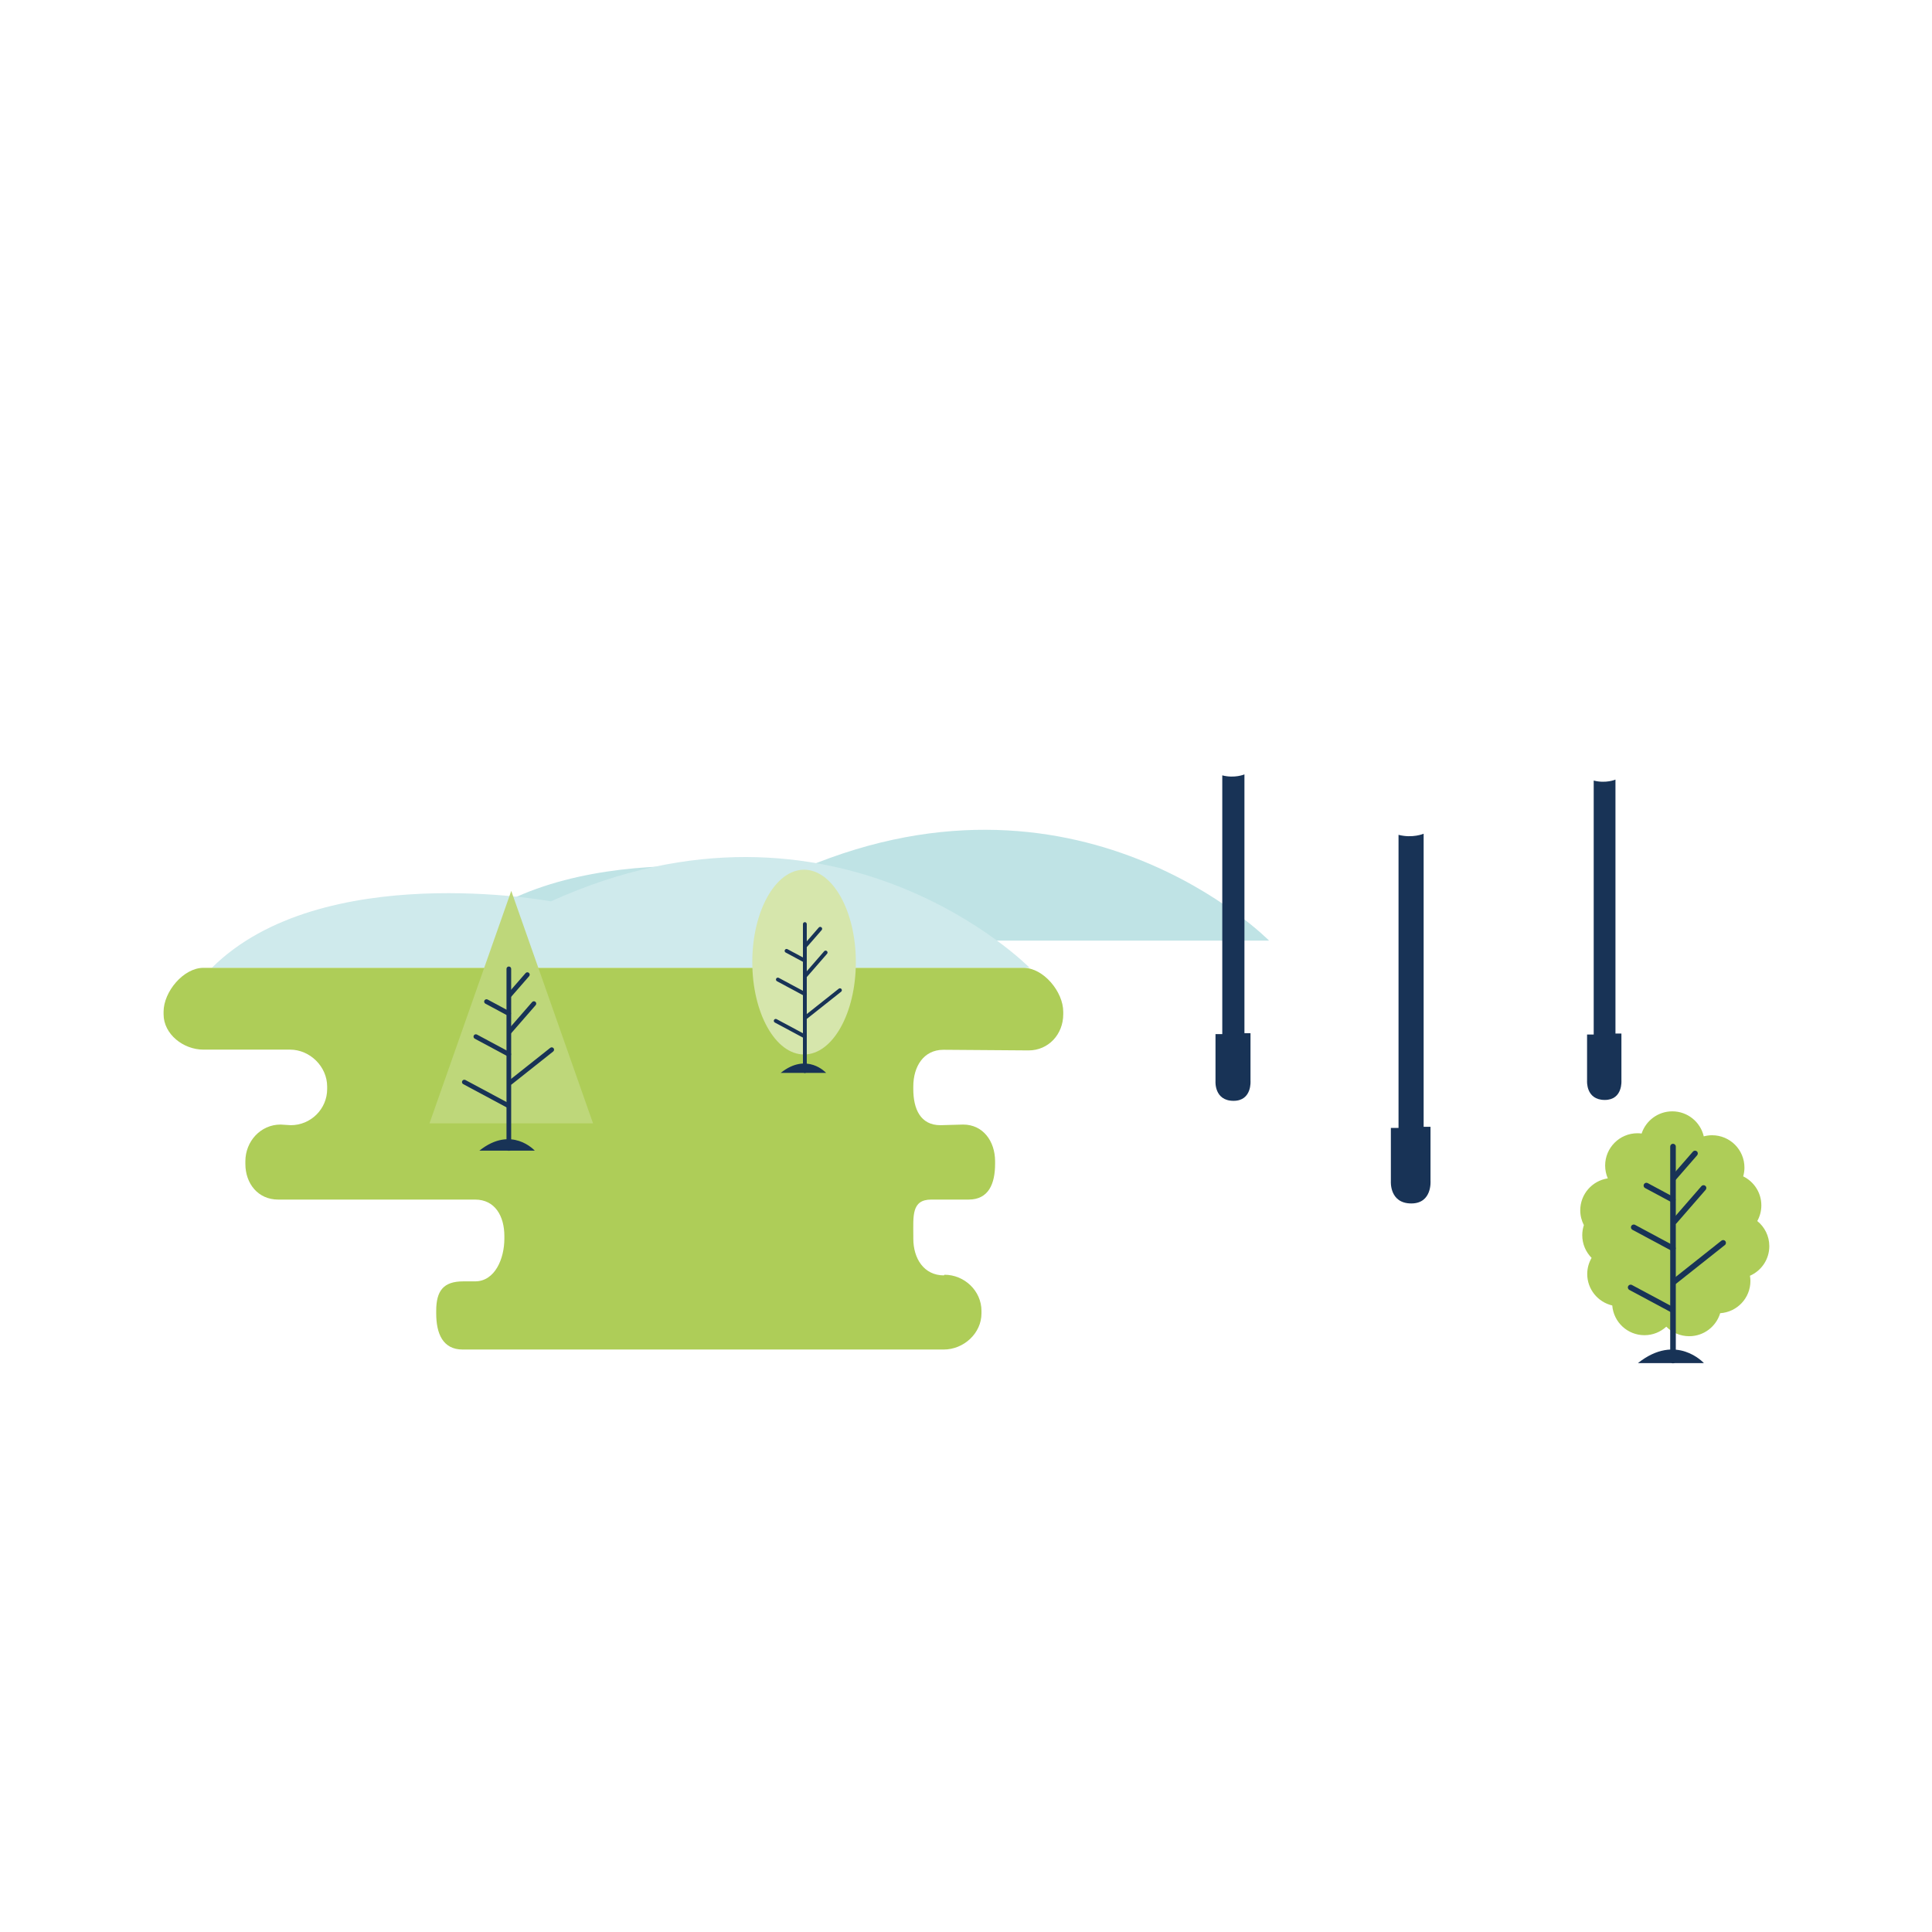 <?xml version="1.0" encoding="utf-8"?>
<!-- Generator: Adobe Illustrator 16.0.0, SVG Export Plug-In . SVG Version: 6.00 Build 0)  -->
<!DOCTYPE svg PUBLIC "-//W3C//DTD SVG 1.1//EN" "http://www.w3.org/Graphics/SVG/1.1/DTD/svg11.dtd">
<svg version="1.1" id="Calque_1" xmlns="http://www.w3.org/2000/svg" xmlns:xlink="http://www.w3.org/1999/xlink" x="0px" y="0px"
	 width="141.73px" height="141.73px" viewBox="0 0 141.73 141.73" enable-background="new 0 0 141.73 141.73" xml:space="preserve">
<g>
	<path fill="#BFE3E5" d="M33.099,69h59.997c0,0-14.144-14.389-35.119-4.877C57.977,64.123,41.146,61,33.099,69z"/>
	<path fill="#CFEAEC" d="M15.539,71h59.998c0,0-14.144-14.39-35.12-4.878C40.417,66.122,23.585,63,15.539,71z"/>
	<path fill="#AECD58" d="M69.231,99C70.695,99,72,97.813,72,96.349v-0.183c0-1.464-1.246-2.651-2.71-2.651l-0.047,0.046
		c-1.464,0-2.243-1.233-2.243-2.697V90.68c0-1.464-0.148-2.68,1.316-2.68h2.743c1.465,0,1.94-1.158,1.94-2.623v-0.183
		c0-1.465-0.877-2.697-2.342-2.697l-1.669,0.046c-1.464,0-1.989-1.188-1.989-2.652v-0.183c0-1.464,0.749-2.697,2.213-2.697
		l6.245,0.046c1.464,0,2.542-1.188,2.542-2.651v-0.184C78,72.758,76.548,71,75.083,71H14.919C13.455,71,12,72.758,12,74.222v0.184
		C12,75.869,13.455,77,14.919,77h6.355C22.738,77,24,78.244,24,79.708v0.183c0,1.465-1.202,2.652-2.666,2.652l-0.753-0.046
		c-1.464,0-2.581,1.232-2.581,2.697v0.183C18,86.842,18.941,88,20.405,88h14.447C36.316,88,37,89.216,37,90.68v0.184
		C37,92.327,36.316,94,34.852,94h-0.869C32.519,94,32,94.702,32,96.166v0.183C32,97.813,32.473,99,33.938,99H69.231z"/>
	<g>
		<polygon fill="#BED77A" points="37.506,82.408 31.507,82.408 34.506,73.882 37.506,65.355 40.506,73.882 43.505,82.408 		"/>
		<path fill="#183356" d="M35.166,84.412h4.066C39.231,84.412,37.534,82.521,35.166,84.412z"/>
		<g>
			<path fill="#183356" d="M37.328,84.423c-0.096,0-0.172-0.076-0.172-0.173V71.074c0-0.095,0.077-0.172,0.172-0.172
				c0.095,0,0.171,0.077,0.171,0.172V84.25C37.5,84.347,37.423,84.423,37.328,84.423z"/>
		</g>
		<g>
			<path fill="#183356" d="M37.271,81.271c-0.027,0-0.055-0.007-0.081-0.021l-3.209-1.719c-0.083-0.045-0.115-0.149-0.07-0.233
				c0.044-0.083,0.148-0.114,0.233-0.069l3.208,1.718c0.084,0.045,0.115,0.149,0.07,0.233
				C37.392,81.238,37.332,81.271,37.271,81.271z"/>
		</g>
		<g>
			<path fill="#183356" d="M37.437,79.583c-0.051,0-0.101-0.022-0.135-0.064c-0.059-0.075-0.046-0.184,0.028-0.242l3.037-2.408
				c0.074-0.06,0.183-0.047,0.242,0.028c0.059,0.074,0.046,0.183-0.028,0.24l-3.037,2.409C37.511,79.57,37.473,79.583,37.437,79.583
				z"/>
		</g>
		<g>
			<path fill="#183356" d="M37.322,77.512c-0.027,0-0.056-0.006-0.081-0.021l-2.414-1.295c-0.083-0.044-0.115-0.149-0.07-0.232
				c0.044-0.084,0.149-0.114,0.232-0.069l2.414,1.295c0.083,0.045,0.114,0.148,0.069,0.231
				C37.442,77.479,37.383,77.512,37.322,77.512z"/>
		</g>
		<g>
			<path fill="#183356" d="M37.314,74.52c-0.027,0-0.055-0.007-0.081-0.021l-1.626-0.871c-0.083-0.045-0.115-0.15-0.07-0.233
				s0.149-0.115,0.233-0.071l1.626,0.874c0.083,0.045,0.115,0.149,0.07,0.232C37.436,74.486,37.376,74.52,37.314,74.52z"/>
		</g>
		<g>
			<path fill="#183356" d="M37.371,75.857c-0.04,0-0.08-0.014-0.113-0.042c-0.072-0.062-0.08-0.171-0.017-0.242l1.795-2.062
				c0.063-0.072,0.171-0.08,0.243-0.017c0.072,0.062,0.079,0.171,0.017,0.243L37.5,75.799
				C37.466,75.838,37.419,75.857,37.371,75.857z"/>
		</g>
		<g>
			<path fill="#183356" d="M37.381,73.169c-0.04,0-0.08-0.014-0.113-0.041c-0.071-0.062-0.079-0.172-0.017-0.243l1.306-1.5
				c0.063-0.071,0.171-0.079,0.243-0.016c0.072,0.062,0.079,0.169,0.017,0.242l-1.306,1.5
				C37.477,73.149,37.429,73.169,37.381,73.169z"/>
		</g>
	</g>
	<g>
		<path fill="#183356" d="M91.736,79.286v-3.494h-0.445V56.809c0,0-0.711,0.308-1.626,0.071v18.983h-0.497v3.456
			c0,0-0.104,1.437,1.324,1.437C91.858,80.756,91.736,79.286,91.736,79.286z"/>
	</g>
	<g>
		<path fill="#183356" d="M104.941,86.618v-3.956h-0.504v-21.5c0,0-0.806,0.349-1.842,0.081v21.5h-0.562v3.913
			c0,0-0.118,1.628,1.5,1.628C105.079,88.284,104.941,86.618,104.941,86.618z"/>
	</g>
	<g>
		<path fill="#183356" d="M118.946,79.249v-3.428h-0.437v-18.63c0,0-0.698,0.302-1.596,0.07v18.629h-0.487v3.392
			c0,0-0.104,1.409,1.299,1.409C119.066,80.691,118.946,79.249,118.946,79.249z"/>
	</g>
	<g>
		<path fill="#AECD58" d="M129.795,91.418c0-0.746-0.345-1.41-0.882-1.844c0.189-0.341,0.298-0.731,0.298-1.149
			c0-0.936-0.544-1.743-1.331-2.128c0.058-0.206,0.091-0.421,0.091-0.645c0-1.311-1.063-2.371-2.373-2.371
			c-0.211,0-0.414,0.029-0.611,0.081c-0.243-1.05-1.184-1.835-2.308-1.835c-1.051,0-1.938,0.683-2.252,1.628
			c-0.098-0.014-0.2-0.021-0.303-0.021c-1.311,0-2.372,1.061-2.372,2.37c0,0.336,0.071,0.654,0.194,0.941
			c-1.142,0.171-2.02,1.154-2.02,2.345c0,0.39,0.098,0.76,0.265,1.086c-0.075,0.231-0.118,0.48-0.118,0.738
			c0,0.648,0.262,1.233,0.685,1.664c-0.202,0.348-0.32,0.751-0.32,1.181c0,1.126,0.785,2.064,1.836,2.31
			c0.098,1.221,1.115,2.18,2.362,2.18c0.618,0,1.18-0.238,1.602-0.625c0.43,0.433,1.024,0.699,1.682,0.699
			c1.073,0,1.977-0.712,2.271-1.688c1.238-0.079,2.218-1.104,2.218-2.362c0-0.133-0.014-0.26-0.034-0.385
			C129.21,93.223,129.795,92.39,129.795,91.418z"/>
		<g>
			<path fill="#183356" d="M120.155,99.999h4.844C124.999,99.999,122.976,97.75,120.155,99.999z"/>
		</g>
		<g>
			<path fill="#183356" d="M122.729,100.014c-0.112,0-0.204-0.091-0.204-0.205V84.111c0-0.114,0.092-0.205,0.204-0.205
				c0.113,0,0.207,0.091,0.207,0.205v15.697C122.937,99.923,122.843,100.014,122.729,100.014z"/>
		</g>
		<g>
			<path fill="#183356" d="M122.701,96.3c-0.031,0-0.065-0.008-0.096-0.024l-3.08-1.651c-0.099-0.053-0.137-0.176-0.084-0.276
				c0.054-0.1,0.179-0.138,0.278-0.083l3.079,1.649c0.1,0.054,0.138,0.177,0.084,0.276C122.846,96.261,122.773,96.3,122.701,96.3z"
				/>
		</g>
		<g>
			<path fill="#183356" d="M122.792,94.248c-0.062,0-0.12-0.027-0.161-0.077c-0.07-0.089-0.056-0.22,0.033-0.289l3.618-2.868
				c0.089-0.07,0.218-0.056,0.288,0.032c0.069,0.09,0.055,0.219-0.034,0.289l-3.617,2.869
				C122.881,94.233,122.836,94.248,122.792,94.248z"/>
		</g>
		<g>
			<path fill="#183356" d="M122.722,91.781c-0.031,0-0.064-0.009-0.096-0.024l-2.875-1.542c-0.1-0.055-0.136-0.179-0.083-0.278
				c0.053-0.098,0.179-0.137,0.277-0.083l2.874,1.543c0.1,0.054,0.137,0.178,0.084,0.276
				C122.866,91.742,122.795,91.781,122.722,91.781z"/>
		</g>
		<g>
			<path fill="#183356" d="M122.715,88.217c-0.033,0-0.066-0.009-0.097-0.025l-1.938-1.039c-0.099-0.054-0.136-0.179-0.082-0.277
				c0.054-0.1,0.178-0.138,0.277-0.084l1.936,1.039c0.101,0.054,0.139,0.179,0.084,0.278
				C122.858,88.177,122.787,88.217,122.715,88.217z"/>
		</g>
		<g>
			<path fill="#183356" d="M122.834,89.811c-0.049,0-0.097-0.018-0.135-0.051c-0.085-0.074-0.096-0.203-0.021-0.289l2.138-2.456
				c0.075-0.087,0.205-0.095,0.289-0.021c0.087,0.075,0.096,0.203,0.021,0.289l-2.138,2.458
				C122.947,89.787,122.89,89.811,122.834,89.811z"/>
		</g>
		<g>
			<path fill="#183356" d="M122.792,86.608c-0.048,0-0.096-0.017-0.135-0.051c-0.085-0.074-0.095-0.203-0.021-0.288l1.556-1.787
				c0.074-0.086,0.202-0.095,0.289-0.021c0.085,0.073,0.094,0.204,0.02,0.289l-1.555,1.786
				C122.904,86.584,122.849,86.608,122.792,86.608z"/>
		</g>
	</g>
	<g>
		<ellipse fill="#D6E6AC" cx="58.986" cy="70.579" rx="3.798" ry="6.777"/>
		<path fill="#183356" d="M57.273,78.706h3.329C60.602,78.706,59.212,77.16,57.273,78.706z"/>
		<g>
			<path fill="#183356" d="M59.043,78.716c-0.078,0-0.14-0.062-0.14-0.141V67.789c0-0.078,0.062-0.141,0.14-0.141
				c0.078,0,0.141,0.063,0.141,0.141v10.787C59.184,78.653,59.121,78.716,59.043,78.716z"/>
		</g>
		<g>
			<path fill="#183356" d="M59.023,76.163c-0.022,0-0.045-0.004-0.067-0.018l-2.116-1.133c-0.068-0.036-0.094-0.122-0.058-0.19
				c0.037-0.069,0.122-0.094,0.191-0.058l2.116,1.134c0.068,0.037,0.094,0.121,0.057,0.19
				C59.123,76.137,59.074,76.163,59.023,76.163z"/>
		</g>
		<g>
			<path fill="#183356" d="M59.132,74.753c-0.042,0-0.082-0.018-0.11-0.054c-0.049-0.059-0.039-0.148,0.022-0.197l2.487-1.972
				c0.061-0.047,0.149-0.037,0.197,0.023c0.048,0.062,0.038,0.149-0.023,0.198l-2.486,1.971
				C59.194,74.744,59.163,74.753,59.132,74.753z"/>
		</g>
		<g>
			<path fill="#183356" d="M59.038,73.059c-0.022,0-0.045-0.005-0.066-0.018l-1.975-1.059c-0.068-0.037-0.094-0.123-0.058-0.191
				c0.037-0.068,0.123-0.094,0.19-0.057l1.975,1.06c0.068,0.037,0.095,0.123,0.058,0.19C59.136,73.031,59.088,73.059,59.038,73.059z
				"/>
		</g>
		<g>
			<path fill="#183356" d="M59.033,70.609c-0.023,0-0.045-0.006-0.066-0.018l-1.332-0.714c-0.068-0.037-0.094-0.122-0.057-0.19
				c0.037-0.068,0.123-0.094,0.19-0.057l1.332,0.714c0.068,0.036,0.095,0.122,0.058,0.19C59.132,70.582,59.083,70.609,59.033,70.609
				z"/>
		</g>
		<g>
			<path fill="#183356" d="M59.099,71.705c-0.033,0-0.066-0.011-0.093-0.034c-0.059-0.053-0.065-0.141-0.014-0.199l1.469-1.689
				c0.051-0.059,0.14-0.064,0.199-0.013c0.059,0.051,0.065,0.14,0.014,0.198l-1.47,1.689C59.178,71.688,59.138,71.705,59.099,71.705
				z"/>
		</g>
		<g>
			<path fill="#183356" d="M59.103,69.504c-0.033,0-0.066-0.012-0.093-0.034c-0.059-0.052-0.065-0.141-0.014-0.199l1.069-1.228
				c0.051-0.059,0.14-0.064,0.199-0.014c0.058,0.052,0.065,0.14,0.014,0.199l-1.069,1.228
				C59.181,69.487,59.142,69.504,59.103,69.504z"/>
		</g>
	</g>
</g>
</svg>
